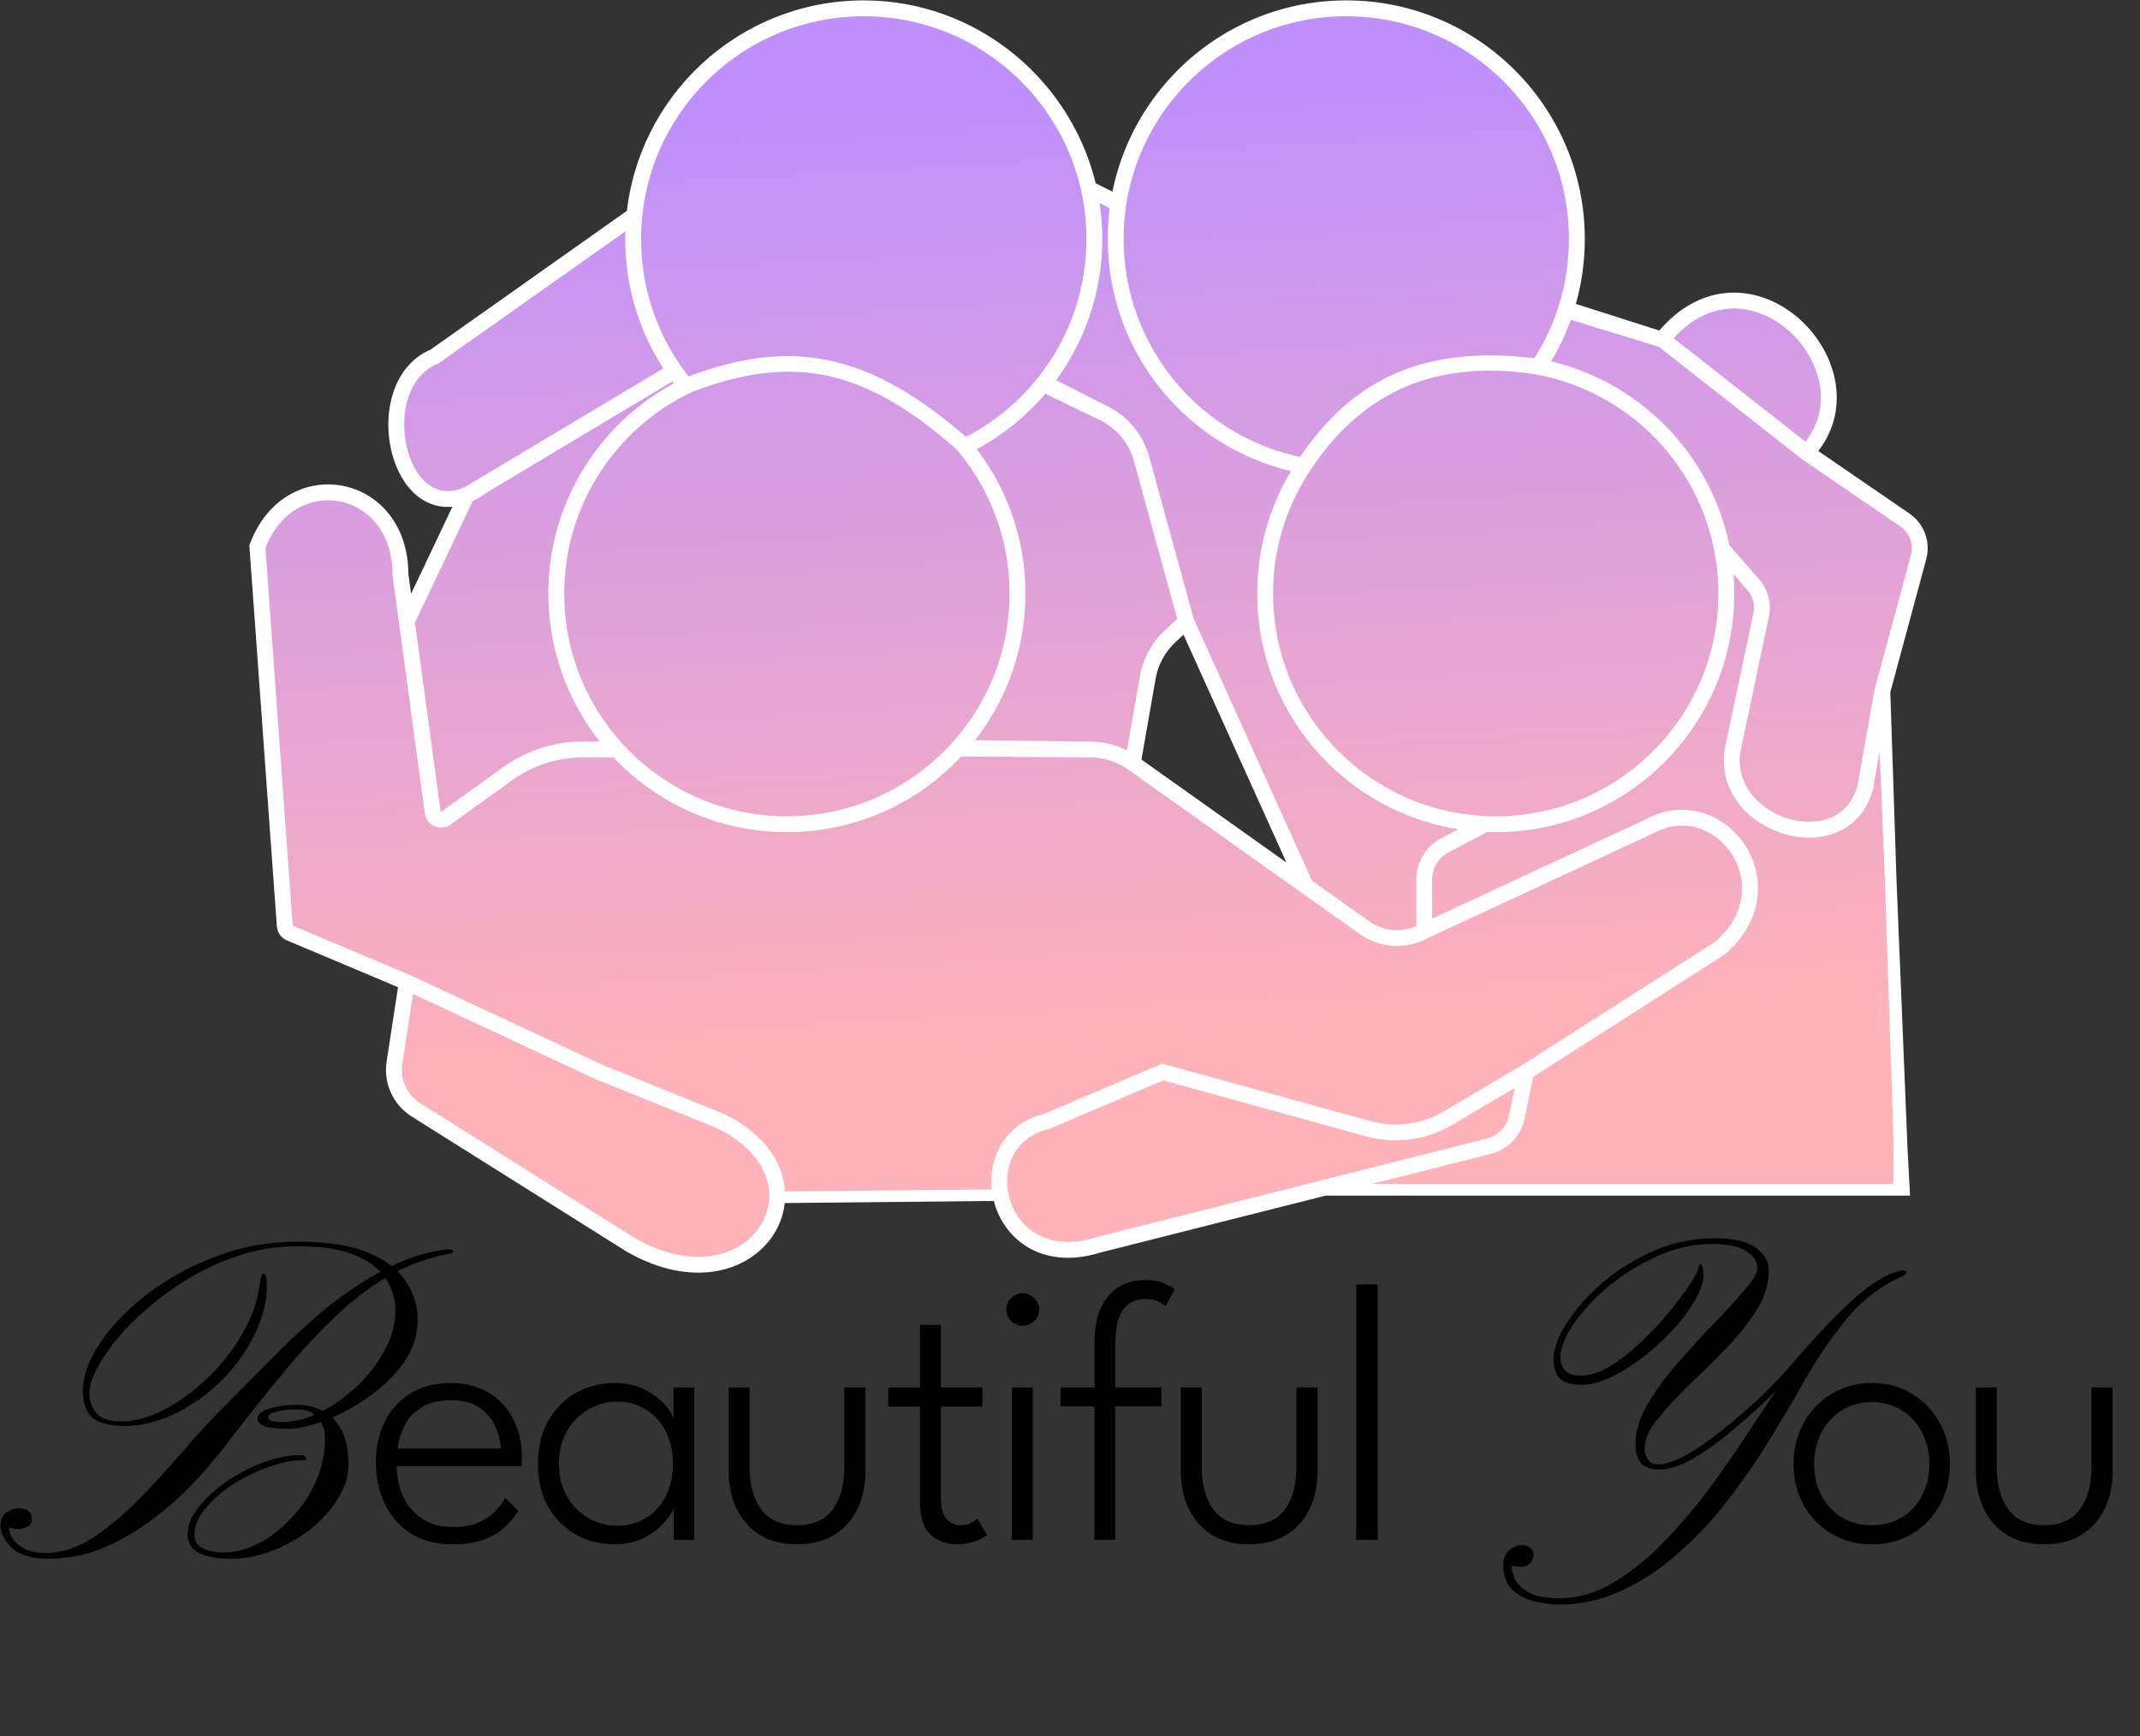 <svg width="2767" height="2245" viewBox="0 0 2767 2245" fill="none" xmlns="http://www.w3.org/2000/svg">
<rect x="0" y="0" width="2767" height="2245" fill="#333333" stroke="none"/>
<path d="M1247.91 573.895C1345.28 525.581 1412.22 425.118 1412.22 309.017C1412.22 145.821 1279.97 13.523 1116.83 13.523C953.687 13.523 821.436 145.821 821.436 309.017C821.436 379.823 846.33 444.812 887.842 495.703C1020.2 444.337 1119.59 460.907 1247.91 573.895Z" fill="url(#paint0_linear_199_2)"/>
<path d="M1987.69 471.211C2018.31 424.651 2036.13 368.916 2036.13 309.017C2036.13 145.821 1903.88 13.523 1740.74 13.523C1577.6 13.523 1445.35 145.821 1445.35 309.017C1445.35 452.962 1548.24 572.868 1684.46 599.155C1751.78 496.808 1842.88 452.622 1987.69 471.211Z" fill="url(#paint1_linear_199_2)"/>
<path d="M722.052 767.448C722.052 651.347 788.986 550.885 886.358 502.57L891.488 500.086C1028.49 447.099 1125.11 471.954 1242.78 576.379L1246.43 580.763C1287.94 631.654 1312.83 696.643 1312.83 767.448C1312.83 930.645 1180.58 1062.94 1017.44 1062.94C854.303 1062.94 722.052 930.645 722.052 767.448Z" fill="url(#paint2_linear_199_2)"/>
<path d="M2223.24 707.232C2199.19 591.05 2106.96 499.829 1990.27 477.311L1984.32 476.227C1858.78 457.564 1760.06 496.808 1690.4 600.238L1687.03 605.254C1656.41 651.814 1638.59 707.549 1638.59 767.448C1638.59 930.645 1770.85 1062.94 1933.99 1062.94C2097.13 1062.94 2229.38 930.645 2229.38 767.448C2229.38 748.163 2227.53 729.31 2224 711.055L2223.24 707.232Z" fill="url(#paint3_linear_199_2)"/>
<path d="M558.085 637.703C570.912 643.891 586.553 644.586 604.634 636.423L868.266 478.733C835.234 430.414 815.914 371.973 815.914 309.017C815.914 300.614 816.259 292.291 816.934 284.062L563.272 463.342L562.984 463.461C540.485 472.728 526.454 492.123 519.766 515.15C513.069 538.207 513.817 564.69 520.749 587.561C527.697 610.484 540.703 629.318 558.085 637.703Z" fill="url(#paint4_linear_199_2)"/>
<path d="M791.518 966.285C744.842 913.255 716.53 843.659 716.53 767.448C716.53 649.637 784.186 547.633 882.752 498.195C878.829 493.344 875.053 488.368 871.432 483.274L626.959 629.504C620.19 634.492 613.609 638.392 607.244 641.297L605.478 642.354L528.843 803.792L562.197 1049.86C563.037 1056.06 570.172 1059.13 575.243 1055.48L654.995 998.034C683.655 977.392 718.077 966.285 753.393 966.285H791.518Z" fill="url(#paint5_linear_199_2)"/>
<path d="M2153.23 438.375L2335.53 581.426C2380.89 530.638 2362.61 462.499 2318.82 422.912C2296.72 402.932 2268.36 390.51 2238.89 391.433C2210.14 392.334 2179.97 405.955 2153.23 438.375Z" fill="url(#paint6_linear_199_2)"/>
<path d="M1969.25 1391.59L1873.37 1448.21C1841.79 1466.87 1803.99 1471.89 1768.63 1462.13L1503.52 1388.97L1355.1 1452.21L1354.87 1452.26C1328.75 1458.29 1311.67 1473.46 1302.62 1492.11C1293.54 1510.84 1292.48 1533.24 1298.79 1553.7C1305.1 1574.14 1318.72 1592.5 1338.84 1603.25C1358.93 1613.99 1385.75 1617.28 1418.75 1607.11L1418.81 1607.08L1418.88 1607.07L1690.49 1538.44L1924.19 1479.39C1941.67 1474.98 1955.07 1460.94 1958.68 1443.28L1969.25 1391.59Z" fill="url(#paint7_linear_199_2)"/>
<path d="M512.739 1374.65L528.167 1274.12L773.403 1388.59L930.735 1452.09C968.137 1470.48 989.244 1494.99 997.706 1519.76C1006.17 1544.55 1002.09 1569.89 988.572 1590.27C961.622 1630.87 896.436 1652.37 817.332 1607.37L539.199 1432.56C519.629 1420.26 509.232 1397.5 512.739 1374.65Z" fill="url(#paint8_linear_199_2)"/>
<path d="M1925.54 1484.75L1713.04 1538.44H2455.21L2456.16 1486.15L2444.59 1135.5L2435.04 902.525L2414.28 1019.37L2414.24 1019.5C2407.11 1045.09 2391.35 1061.25 2371.92 1069.34C2352.59 1077.38 2329.83 1077.34 2308.65 1071C2266.39 1058.36 2229.11 1020.12 2237.7 968.593L2237.71 968.534L2274.57 794.009C2277.26 781.256 2273.79 767.978 2265.21 758.168L2231.04 719.096C2233.58 734.838 2234.9 750.988 2234.9 767.448C2234.9 933.695 2100.18 1068.47 1933.99 1068.47C1927.38 1068.47 1920.83 1068.25 1914.33 1067.83L1915.95 1070.91L1869.29 1095.57C1853.91 1103.71 1844.28 1119.68 1844.28 1137.08V1199.46L2131.51 1066C2178.51 1040.4 2226.22 1060.38 2249.98 1096.88C2273.83 1133.52 2273.67 1186.85 2225.65 1227.98L2225.5 1228.1L1975.67 1387.75L1964.09 1444.39C1960.05 1464.13 1945.07 1479.81 1925.54 1484.75Z" fill="url(#paint9_linear_199_2)"/>
<path d="M2028.34 397.837C2020.14 424.427 2008.36 449.448 1993.56 472.329C2112.18 496.161 2205.58 589.774 2229.14 708.538L2269.37 754.531C2279.09 765.649 2283.02 780.697 2279.97 795.151L2243.14 969.501L2243.13 969.558C2235.19 1017.42 2269.68 1053.58 2310.23 1065.71C2330.45 1071.76 2351.87 1071.7 2369.8 1064.24C2387.61 1056.83 2402.19 1042.04 2408.89 1018.14L2430.97 893.88L2478.04 719.656C2482.63 702.667 2475.99 684.631 2461.48 674.68L2334.21 587.408L2148.36 441.576L2026.44 404.259L2028.34 397.837Z" fill="url(#paint10_linear_199_2)"/>
<path d="M933.079 1447.09C971.54 1465.98 993.887 1491.5 1002.93 1517.98C1006.36 1528.02 1007.86 1538.16 1007.61 1548.07L1291 1545.26C1287.36 1526.46 1289.39 1506.74 1297.65 1489.7C1307.41 1469.58 1325.8 1453.37 1353.39 1446.93L1503.13 1383.13L1770.1 1456.81C1804.01 1466.17 1840.27 1461.35 1870.57 1443.46L1971.71 1383.73L1971.8 1383.67L2222.21 1223.66C2267.9 1184.42 2267.72 1134.26 2245.35 1099.89C2222.88 1065.37 2178.15 1046.84 2134.08 1070.89L2134 1070.93L1842.77 1206.25C1817.37 1220.22 1786.22 1218.43 1762.58 1201.65L1463.07 988.943L1463.07 988.94C1447.37 977.795 1428.6 971.808 1409.36 971.808L1239.52 970.579C1184.5 1030.74 1105.38 1068.47 1017.44 1068.47C930.112 1068.47 851.471 1031.25 796.501 971.808H753.393C719.235 971.808 685.942 982.551 658.222 1002.52L578.47 1059.96C570.017 1066.05 558.126 1060.93 556.726 1050.61L515.001 742.78V742.593C515.001 683.718 479.977 648.335 440.296 640.843C400.752 633.376 355.952 653.484 335.594 707.099L370.951 1196.83C371.176 1199.94 373.126 1202.66 375.997 1203.87L527.117 1267.54L775.606 1383.52L932.895 1447.01L932.989 1447.05L933.079 1447.09Z" fill="url(#paint11_linear_199_2)"/>
<path d="M1349.59 499.81C1322.89 532.366 1289.5 559.22 1251.52 578.27C1293.32 629.963 1318.36 695.78 1318.36 767.448C1318.36 842.743 1290.72 911.581 1245.04 964.366L1409.36 966.285C1428.31 966.285 1446.82 971.763 1462.69 982.013L1481.39 875.166C1485.01 854.541 1495.21 835.646 1510.48 821.325L1530.59 802.474L1473.4 594.254C1466.38 568.691 1448.58 547.452 1424.64 536.078L1349.59 499.81Z" fill="url(#paint12_linear_199_2)"/>
<path d="M1417.74 309.017C1417.74 378.847 1393.97 443.122 1354.09 494.19L1427.01 531.089C1452.4 543.153 1471.28 565.678 1478.73 592.791L1536.29 802.409L1690.49 1143.68L1765.78 1197.14C1787.27 1212.41 1815.47 1214.29 1838.76 1202.13V1137.08C1838.76 1117.63 1849.52 1099.78 1866.71 1090.69L1910.47 1067.56C1755.27 1055.56 1633.07 925.777 1633.07 767.448C1633.07 707.249 1650.74 651.177 1681.17 604.137C1543.51 576.482 1439.83 454.862 1439.83 309.017C1439.83 294.17 1440.9 279.574 1442.98 265.303L1411.63 248.367C1415.64 267.958 1417.74 288.242 1417.74 309.017Z" fill="url(#paint13_linear_199_2)"/>
<path d="M1417.74 309.017C1417.74 426.829 1350.08 528.833 1251.52 578.27M1417.74 309.017C1417.74 288.242 1415.64 267.958 1411.63 248.367M1417.74 309.017C1417.74 378.847 1393.97 443.122 1354.09 494.19M1251.52 578.27C1293.32 629.963 1318.36 695.78 1318.36 767.448M1251.52 578.27C1289.5 559.22 1322.89 532.366 1349.59 499.81M1411.63 248.367L1442.98 265.303M1411.63 248.367L1410.25 242.109L1443.98 258.915L1442.98 265.303M1411.63 248.367C1383.04 111.89 1261.75 8 1116.83 8C959.409 8 830.223 128.92 817.025 282.974L814.321 279.146L560.591 458.474C536.33 468.584 521.465 489.507 514.464 513.609C507.444 537.778 508.249 565.356 515.465 589.163C522.665 612.917 536.403 633.376 555.687 642.678C568.047 648.641 582.368 649.875 598.198 644.812L527.485 793.776L520.522 742.406C520.448 681.153 483.726 643.422 441.32 635.415C398.873 627.4 351.365 649.294 330.212 705.722L330 706.288L365.444 1197.23C365.819 1202.41 369.068 1206.94 373.854 1208.96L522.942 1271.77L507.282 1373.81C503.441 1398.84 514.828 1423.76 536.261 1437.23L814.446 1612.08L814.497 1612.12L814.549 1612.14C895.54 1658.24 964.223 1636.94 993.172 1593.32C1002.13 1579.83 1007.21 1564.27 1007.61 1548.07M1442.98 265.303C1440.9 279.574 1439.83 294.17 1439.83 309.017M1017.44 1068.47C930.112 1068.47 851.471 1031.25 796.501 971.808H753.393C719.235 971.808 685.942 982.551 658.222 1002.52L578.47 1059.96C570.017 1066.05 558.126 1060.93 556.726 1050.61L515.001 742.78V742.593C515.001 683.718 479.977 648.335 440.296 640.842C400.752 633.376 355.952 653.484 335.594 707.099L370.951 1196.83C371.176 1199.94 373.126 1202.66 375.997 1203.87L527.117 1267.54L775.606 1383.52L932.895 1447.01L932.989 1447.05L933.079 1447.09C971.54 1465.98 993.887 1491.5 1002.93 1517.98C1006.36 1528.02 1007.86 1538.16 1007.61 1548.07M1017.44 1068.47C1183.63 1068.47 1318.36 933.695 1318.36 767.448M1017.44 1068.47C1105.38 1068.47 1184.5 1030.74 1239.52 970.579M1318.36 767.448C1318.36 842.743 1290.72 911.581 1245.04 964.366M1993.56 472.329C2023.99 425.289 2041.65 369.217 2041.65 309.017C2041.65 142.77 1906.93 8 1740.74 8C1574.55 8 1439.83 142.77 1439.83 309.017M1993.56 472.329C2112.18 496.161 2205.58 589.774 2229.14 708.538L2269.37 754.531C2279.09 765.649 2283.02 780.697 2279.97 795.151L2243.14 969.501L2243.13 969.558C2235.19 1017.42 2269.68 1053.58 2310.23 1065.71C2330.45 1071.76 2351.87 1071.7 2369.8 1064.24C2387.61 1056.83 2402.19 1042.04 2408.89 1018.14L2430.97 893.88L2478.04 719.656C2482.63 702.667 2475.99 684.631 2461.48 674.68L2334.21 587.408L2148.36 441.576L2026.44 404.259L2028.34 397.837M1993.56 472.329C2008.36 449.448 2020.14 424.427 2028.34 397.837M1439.83 309.017C1439.83 454.862 1543.51 576.482 1681.17 604.137C1650.74 651.177 1633.07 707.249 1633.07 767.448C1633.07 925.777 1755.27 1055.56 1910.47 1067.56L1866.71 1090.69C1849.52 1099.78 1838.76 1117.63 1838.76 1137.08V1202.13C1815.47 1214.29 1787.27 1212.41 1765.78 1197.14L1690.49 1143.68L1536.29 802.409L1478.73 592.791C1471.28 565.678 1452.4 543.153 1427.01 531.089L1354.09 494.19M1354.09 494.19L1349.59 499.81M1349.59 499.81L1424.64 536.078C1448.58 547.452 1466.38 568.691 1473.4 594.254L1530.59 802.474L1510.48 821.325C1495.21 835.646 1485.01 854.541 1481.39 875.166L1462.69 982.013C1446.82 971.762 1428.31 966.285 1409.36 966.285L1245.04 964.366M1245.04 964.366L1239.52 970.579M1239.52 970.579L1409.36 971.808C1428.6 971.808 1447.37 977.795 1463.07 988.94L1463.07 988.943L1762.58 1201.65C1786.22 1218.43 1817.37 1220.22 1842.77 1206.25L2134 1070.93L2134.08 1070.89C2178.15 1046.84 2222.88 1065.37 2245.35 1099.89C2267.72 1134.26 2267.9 1184.42 2222.21 1223.65L1971.8 1383.67L1971.71 1383.73L1870.57 1443.46C1840.27 1461.35 1804.01 1466.17 1770.1 1456.81L1503.13 1383.13L1353.39 1446.93C1325.8 1453.37 1307.41 1469.58 1297.65 1489.7C1289.39 1506.74 1287.36 1526.46 1291 1545.26M2458.97 1486.24L2456.16 1486.15M2458.97 1486.24L2461.78 1538.44H2455.21M2458.97 1486.24L2444.59 1135.5M2456.16 1486.15L2455.21 1538.44M2456.16 1486.15L2444.59 1135.5M2028.34 397.837L2148 436.052C2175.84 401.729 2207.81 386.881 2238.72 385.913C2269.86 384.937 2299.57 398.061 2322.53 418.815C2367.64 459.605 2387.59 530.979 2340.01 584.694L2464.6 670.125C2481.05 681.402 2488.57 701.843 2483.37 721.097L2436.63 894.11L2444.59 1135.5M1984.32 476.227L1987.69 471.211M1984.32 476.227C1858.78 457.564 1760.06 496.808 1690.4 600.238M1984.32 476.227L1990.27 477.311C2106.96 499.829 2199.19 591.05 2223.24 707.232L2224 711.055C2227.53 729.31 2229.38 748.163 2229.38 767.448C2229.38 930.645 2097.13 1062.94 1933.99 1062.94C1770.85 1062.94 1638.59 930.645 1638.59 767.448C1638.59 707.549 1656.41 651.814 1687.03 605.254L1690.4 600.238M1987.69 471.211C2018.31 424.651 2036.13 368.916 2036.13 309.017C2036.13 145.821 1903.88 13.523 1740.74 13.523C1577.6 13.523 1445.35 145.821 1445.35 309.017C1445.35 452.962 1548.24 572.868 1684.46 599.155M1987.69 471.211C1842.88 452.622 1751.78 496.808 1684.46 599.155M1684.46 599.155L1690.4 600.238M1007.61 1548.07L1291 1545.26M1291 1545.26C1291.65 1548.65 1292.49 1552.01 1293.52 1555.33C1300.2 1577 1314.7 1596.61 1336.24 1608.12C1357.81 1619.65 1386.16 1622.92 1420.31 1612.4L1713.04 1538.44M1690.49 1538.44L1418.88 1607.07L1418.81 1607.08L1418.75 1607.11C1385.75 1617.28 1358.93 1613.99 1338.84 1603.25C1318.72 1592.5 1305.1 1574.14 1298.79 1553.7C1292.48 1533.24 1293.54 1510.84 1302.62 1492.11C1311.67 1473.46 1328.75 1458.29 1354.87 1452.26L1355.1 1452.21L1503.52 1388.97L1768.63 1462.13C1803.99 1471.89 1841.79 1466.87 1873.37 1448.21L1969.25 1391.59L1958.68 1443.28C1955.07 1460.94 1941.67 1474.98 1924.19 1479.39L1690.49 1538.44ZM1690.49 1538.44H1713.04M2455.21 1538.44H1713.04M1713.04 1538.44L1925.54 1484.75C1945.07 1479.81 1960.05 1464.13 1964.09 1444.39L1975.67 1387.75L2225.5 1228.1L2225.65 1227.98C2273.67 1186.85 2273.83 1133.52 2249.98 1096.88C2226.22 1060.38 2178.51 1040.4 2131.51 1066L1844.28 1199.46V1137.08C1844.28 1119.68 1853.91 1103.71 1869.29 1095.57L1915.95 1070.91L1914.33 1067.83C1920.83 1068.25 1927.38 1068.47 1933.99 1068.47C2100.18 1068.47 2234.9 933.695 2234.9 767.448C2234.9 750.988 2233.58 734.838 2231.04 719.096L2265.21 758.168C2273.79 767.978 2277.26 781.256 2274.57 794.009L2237.71 968.534L2237.7 968.593C2229.11 1020.12 2266.39 1058.36 2308.65 1071C2329.83 1077.34 2352.59 1077.38 2371.92 1069.34C2391.35 1061.25 2407.11 1045.09 2414.24 1019.5L2414.28 1019.37L2435.04 902.525L2444.59 1135.5M791.518 966.285C744.842 913.255 716.53 843.659 716.53 767.448C716.53 649.637 784.186 547.633 882.752 498.195C878.829 493.344 875.053 488.368 871.432 483.274L626.959 629.504C620.19 634.492 613.609 638.392 607.244 641.297L605.478 642.354L528.843 803.792L562.197 1049.86C563.037 1056.06 570.172 1059.13 575.244 1055.48L654.995 998.034C683.655 977.392 718.077 966.285 753.393 966.285H791.518ZM868.266 478.733C835.234 430.414 815.914 371.973 815.914 309.017C815.914 300.614 816.259 292.291 816.934 284.062L563.272 463.342L562.984 463.461C540.485 472.728 526.454 492.123 519.766 515.15C513.069 538.207 513.817 564.69 520.749 587.561C527.697 610.484 540.703 629.318 558.085 637.703C570.912 643.891 586.553 644.586 604.634 636.423L868.266 478.733ZM1247.91 573.895C1345.28 525.581 1412.22 425.118 1412.22 309.017C1412.22 145.821 1279.97 13.523 1116.83 13.523C953.687 13.523 821.436 145.821 821.436 309.017C821.436 379.823 846.33 444.812 887.842 495.703C1020.2 444.337 1119.59 460.907 1247.91 573.895ZM1242.78 576.379L1246.43 580.763C1287.94 631.654 1312.83 696.643 1312.83 767.448C1312.83 930.645 1180.58 1062.94 1017.44 1062.94C854.303 1062.94 722.052 930.645 722.052 767.448C722.052 651.347 788.986 550.885 886.358 502.57L891.488 500.086C1028.49 447.099 1125.11 471.954 1242.78 576.379ZM528.167 1274.12L512.739 1374.65C509.232 1397.5 519.629 1420.26 539.199 1432.56L817.332 1607.37C896.436 1652.37 961.622 1630.87 988.572 1590.27C1002.09 1569.89 1006.17 1544.55 997.706 1519.76C989.244 1494.99 968.137 1470.48 930.735 1452.09L773.403 1388.59L528.167 1274.12ZM2153.23 438.375L2335.53 581.426C2380.89 530.638 2362.61 462.499 2318.82 422.912C2296.72 402.932 2268.36 390.51 2238.89 391.433C2210.14 392.334 2179.97 405.955 2153.23 438.375ZM1532.76 808.003L1514.26 825.354C1499.86 838.857 1490.24 856.672 1486.83 876.118L1467.69 985.45L1681.57 1137.34L1532.76 808.003Z" stroke="white" stroke-width="15"/>
<path d="M62.06 2015.4C40.847 2015.4 25.307 2010.71 15.44 2001.34C5.573 1991.97 0.64 1982.35 0.64 1972.48C0.64 1965.08 3.107 1959.65 8.04 1956.2C12.48 1952.25 17.907 1950.28 24.32 1950.28C30.733 1950.28 35.173 1951.76 37.64 1954.72C40.107 1957.19 41.34 1960.15 41.34 1963.6C41.34 1968.53 39.367 1971.99 35.42 1973.96C31.473 1975.93 27.527 1976.92 23.58 1976.92C20.127 1976.92 17.66 1976.67 16.18 1976.18C14.207 1975.69 12.727 1975.19 11.74 1974.7C11.74 1983.58 16.18 1991.47 25.06 1998.38C33.447 2004.79 44.793 2008 59.1 2008C79.327 2008 99.8 2001.34 120.52 1988.02C141.24 1974.21 161.22 1957.43 180.46 1937.7C200.193 1917.47 218.94 1897 236.7 1876.28C254.46 1855.56 270.493 1838.05 284.8 1823.74C305.027 1803.51 325.993 1782.3 347.7 1760.1C369.407 1737.9 392.1 1716.69 415.78 1696.46C439.953 1676.23 465.113 1658.97 491.26 1644.66C517.407 1629.86 544.787 1620.24 573.4 1615.8C580.307 1614.81 584.253 1615.31 585.24 1617.28C586.72 1618.76 585.487 1619.99 581.54 1620.98C554.407 1625.91 529 1635.04 505.32 1648.36C482.133 1661.19 459.193 1678.21 436.5 1699.42C414.3 1720.14 391.113 1745.05 366.94 1774.16C343.26 1802.77 317.36 1835.33 289.24 1871.84C276.907 1888.12 262.6 1904.65 246.32 1921.42C230.04 1938.19 212.033 1953.73 192.3 1968.04C172.567 1982.35 151.847 1993.94 130.14 2002.82C108.433 2011.21 85.74 2015.4 62.06 2015.4ZM298.86 2015.4C261.367 2015.4 242.62 2005.04 242.62 1984.32C242.62 1971.99 247.553 1959.9 257.42 1948.06C267.287 1935.73 279.867 1924.38 295.16 1914.02C310.947 1903.66 327.227 1895.52 344 1889.6C360.773 1883.68 376.067 1880.97 389.88 1881.46C392.84 1881.46 394.813 1882.69 395.8 1885.16C396.787 1887.13 394.813 1888.12 389.88 1888.12C377.053 1888.12 362.747 1891.08 346.96 1897C331.173 1902.43 315.88 1909.83 301.08 1919.2C286.773 1928.57 274.933 1938.93 265.56 1950.28C256.187 1961.63 251.5 1972.97 251.5 1984.32C251.5 1992.71 255.2 1998.63 262.6 2002.08C270 2005.53 278.88 2007.26 289.24 2007.26C304.04 2007.26 319.087 2003.31 334.38 1995.42C349.673 1987.53 363.733 1976.67 376.56 1962.86C389.88 1949.05 400.487 1933.26 408.38 1915.5C416.273 1897.74 420.22 1879.24 420.22 1860C420.22 1848.65 417.013 1839.53 410.6 1832.62C404.68 1825.71 396.047 1822.26 384.7 1822.26C373.353 1822.26 364.227 1823.25 357.32 1825.22C350.413 1827.19 346.96 1829.41 346.96 1831.88C346.96 1834.35 348.193 1836.07 350.66 1837.06C353.62 1838.05 358.8 1838.54 366.2 1838.54C380.507 1838.54 395.8 1834.59 412.08 1826.7C428.853 1818.81 444.64 1807.95 459.44 1794.14C474.733 1780.33 487.067 1764.79 496.44 1747.52C506.307 1730.25 511.24 1712.25 511.24 1693.5C511.24 1681.17 507.787 1668.83 500.88 1656.5C493.973 1643.67 481.393 1633.07 463.14 1624.68C444.887 1615.8 418.493 1611.36 383.96 1611.36C355.347 1611.36 327.72 1616.29 301.08 1626.16C274.933 1635.53 250.513 1647.87 227.82 1663.16C205.62 1678.45 185.887 1694.73 168.62 1712C151.847 1729.27 138.773 1746.04 129.4 1762.32C120.027 1778.11 115.34 1791.43 115.34 1802.28C115.34 1810.67 118.3 1818.81 124.22 1826.7C130.14 1834.1 141.487 1837.8 158.26 1837.8C174.54 1837.8 192.3 1832.87 211.54 1823C231.273 1812.64 250.02 1799.07 267.78 1782.3C286.033 1765.03 301.327 1745.55 313.66 1723.84C326.487 1701.64 334.133 1678.7 336.6 1655.02C337.587 1649.1 339.067 1646.39 341.04 1646.88C343.013 1647.37 344.247 1649.84 344.74 1654.28C346.22 1676.97 341.533 1699.67 330.68 1722.36C320.32 1744.56 306.013 1765.03 287.76 1783.78C269.507 1802.03 249.28 1816.59 227.08 1827.44C204.88 1838.29 182.927 1843.72 161.22 1843.72C142.473 1843.72 128.66 1840.27 119.78 1833.36C111.393 1826.45 107.2 1814.61 107.2 1797.84C107.2 1779.09 114.6 1758.62 129.4 1736.42C144.2 1714.22 164.427 1693.25 190.08 1673.52C216.227 1653.29 245.827 1637.01 278.88 1624.68C312.427 1611.85 347.947 1605.44 385.44 1605.44C423.427 1605.44 453.52 1610.13 475.72 1619.5C498.413 1628.87 514.693 1641.21 524.56 1656.5C534.92 1671.79 540.1 1688.57 540.1 1706.82C540.1 1726.55 533.933 1745.05 521.6 1762.32C509.76 1779.09 494.467 1793.89 475.72 1806.72C457.467 1819.55 438.72 1829.66 419.48 1837.06C400.733 1843.97 384.7 1847.42 371.38 1847.42C357.073 1847.42 346.96 1846.19 341.04 1843.72C335.613 1841.25 332.9 1838.05 332.9 1834.1C332.9 1829.17 337.833 1824.97 347.7 1821.52C358.06 1818.07 370.147 1816.34 383.96 1816.34C394.32 1816.34 404.68 1818.56 415.04 1823C425.4 1827.44 433.787 1835.33 440.2 1846.68C447.107 1858.03 450.56 1873.81 450.56 1894.04C450.56 1908.84 445.873 1923.64 436.5 1938.44C427.62 1952.75 415.78 1965.82 400.98 1977.66C386.18 1989.01 369.9 1998.13 352.14 2005.04C334.38 2011.95 316.62 2015.4 298.86 2015.4Z" fill="black"/>
<path d="M2015.44 2074.62C2004.59 2074.62 1993.73 2073.14 1982.88 2070.18C1971.53 2067.22 1962.16 2062.04 1954.76 2054.64C1947.36 2047.24 1943.66 2036.88 1943.66 2023.56C1943.66 2014.68 1946.62 2008.02 1952.54 2003.58C1957.97 1999.63 1962.65 1997.66 1966.6 1997.66C1972.03 1997.66 1976.22 1998.89 1979.18 2001.36C1981.65 2004.32 1982.88 2007.28 1982.88 2010.24C1982.88 2014.19 1981.65 2017.64 1979.18 2020.6C1976.22 2024.05 1972.27 2025.78 1967.34 2025.78C1963.39 2025.78 1960.43 2025.53 1958.46 2025.04C1955.99 2024.55 1954.76 2024.3 1954.76 2024.3C1954.27 2026.27 1955.01 2030.71 1956.98 2037.62C1958.95 2044.53 1964.38 2050.94 1973.26 2056.86C1982.14 2063.27 1996.45 2066.48 2016.18 2066.48C2040.85 2066.48 2064.77 2059.33 2087.96 2045.02C2111.64 2030.71 2134.09 2012.21 2155.3 1989.52C2177.01 1966.83 2197.48 1942.16 2216.72 1915.52C2235.96 1888.88 2253.72 1862.98 2270 1837.82C2286.77 1812.17 2301.82 1789.97 2315.14 1771.22C2328.95 1751.98 2340.79 1738.91 2350.66 1732C2356.09 1728.05 2359.79 1726.57 2361.76 1727.56C2364.23 1728.05 2362.01 1731.26 2355.1 1737.18C2352.63 1739.65 2345.97 1746.8 2335.12 1758.64C2324.27 1769.99 2310.95 1783.55 2295.16 1799.34C2279.37 1815.13 2262.35 1830.67 2244.1 1845.96C2226.34 1861.25 2208.83 1874.08 2191.56 1884.44C2174.29 1894.8 2159 1899.98 2145.68 1899.98C2133.84 1899.98 2125.7 1897.02 2121.26 1891.1C2116.82 1884.69 2114.6 1876.79 2114.6 1867.42C2114.6 1851.14 2119.78 1833.87 2130.14 1815.62C2140.99 1797.37 2154.31 1779.36 2170.1 1761.6C2185.89 1743.35 2201.43 1726.33 2216.72 1710.54C2232.51 1694.26 2245.58 1679.95 2255.94 1667.62C2266.79 1655.29 2272.22 1645.91 2272.22 1639.5C2272.22 1631.11 2267.53 1623.96 2258.16 1618.04C2249.28 1611.63 2234.48 1608.42 2213.76 1608.42C2190.08 1608.42 2166.65 1613.6 2143.46 1623.96C2120.27 1634.32 2099.06 1647.39 2079.82 1663.18C2061.07 1678.97 2046.03 1695.25 2034.68 1712.02C2023.33 1728.3 2017.66 1742.61 2017.66 1754.94C2017.66 1761.85 2019.63 1767.52 2023.58 1771.96C2027.53 1776.4 2034.43 1778.62 2044.3 1778.62C2055.65 1778.62 2067.98 1774.67 2081.3 1766.78C2095.11 1758.39 2108.43 1748.03 2121.26 1735.7C2134.58 1723.37 2146.67 1710.54 2157.52 1697.22C2168.37 1683.9 2177.25 1672.06 2184.16 1661.7C2191.07 1651.34 2195.01 1644.19 2196 1640.24C2196.99 1635.8 2197.97 1633.83 2198.96 1634.32C2200.44 1634.81 2201.43 1637.03 2201.92 1640.98C2203.89 1650.35 2201.67 1661.45 2195.26 1674.28C2188.85 1687.11 2179.72 1700.43 2167.88 1714.24C2156.04 1727.56 2142.72 1740.14 2127.92 1751.98C2113.61 1763.33 2099.06 1772.7 2084.26 1780.1C2069.95 1787.01 2056.88 1790.46 2045.04 1790.46C2030.24 1790.46 2020.37 1787.25 2015.44 1780.84C2011 1774.43 2008.78 1766.78 2008.78 1757.9C2008.78 1744.09 2014.45 1728.3 2025.8 1710.54C2037.15 1692.78 2052.44 1675.51 2071.68 1658.74C2091.41 1641.97 2113.61 1628.15 2138.28 1617.3C2163.44 1606.45 2189.34 1601.02 2215.98 1601.02C2241.63 1601.02 2259.89 1605.21 2270.74 1613.6C2281.59 1621.49 2287.02 1631.11 2287.02 1642.46C2287.02 1660.22 2281.59 1677.73 2270.74 1695C2259.89 1711.77 2246.57 1728.3 2230.78 1744.58C2214.99 1760.86 2198.96 1776.65 2182.68 1791.94C2166.89 1807.23 2153.57 1821.79 2142.72 1835.6C2131.87 1848.92 2126.44 1861.5 2126.44 1873.34C2126.44 1878.27 2127.92 1882.96 2130.88 1887.4C2133.84 1891.35 2138.28 1893.32 2144.2 1893.32C2154.07 1893.32 2166.4 1889.13 2181.2 1880.74C2196 1872.35 2211.54 1861.5 2227.82 1848.18C2244.59 1834.86 2260.87 1820.8 2276.66 1806C2292.45 1790.71 2306.26 1776.15 2318.1 1762.34C2335.86 1741.62 2352.88 1722.87 2369.16 1706.1C2385.93 1688.83 2401.47 1674.77 2415.78 1663.92C2430.58 1653.07 2444.15 1646.16 2456.48 1643.2C2461.41 1642.21 2464.13 1642.71 2464.62 1644.68C2465.11 1646.65 2463.63 1648.38 2460.18 1649.86C2431.57 1662.69 2407.39 1681.19 2387.66 1705.36C2367.93 1729.53 2349.43 1756.67 2332.16 1786.76C2315.39 1816.85 2297.13 1847.44 2277.4 1878.52C2262.11 1902.2 2245.09 1925.88 2226.34 1949.56C2207.59 1972.75 2187.12 1993.71 2164.92 2012.46C2143.21 2031.21 2119.78 2046.25 2094.62 2057.6C2069.46 2068.95 2043.07 2074.62 2015.44 2074.62Z" fill="black"/>
<path d="M2420.48 1996.76C2400.8 1996.76 2383.28 1992.2 2367.92 1983.08C2352.72 1973.8 2340.72 1961.32 2331.92 1945.64C2323.28 1929.96 2318.96 1912.44 2318.96 1893.08C2318.96 1873.72 2323.28 1856.12 2331.92 1840.28C2340.72 1824.28 2352.72 1811.64 2367.92 1802.36C2383.28 1792.92 2400.8 1788.2 2420.48 1788.2C2440.16 1788.2 2457.52 1792.92 2472.56 1802.36C2487.76 1811.64 2499.68 1824.28 2508.32 1840.28C2516.96 1856.12 2521.28 1873.72 2521.28 1893.08C2521.28 1912.44 2516.96 1929.96 2508.32 1945.64C2499.68 1961.32 2487.76 1973.8 2472.56 1983.08C2457.52 1992.2 2440.16 1996.76 2420.48 1996.76ZM2420.48 1972.04C2435.36 1972.04 2448.32 1968.6 2459.36 1961.72C2470.56 1954.84 2479.2 1945.4 2485.28 1933.4C2491.52 1921.4 2494.64 1907.96 2494.64 1893.08C2494.64 1878.04 2491.52 1864.52 2485.28 1852.52C2479.2 1840.36 2470.56 1830.76 2459.36 1823.72C2448.32 1816.52 2435.36 1812.92 2420.48 1812.92C2405.44 1812.92 2392.32 1816.52 2381.12 1823.72C2369.92 1830.76 2361.2 1840.36 2354.96 1852.52C2348.72 1864.52 2345.6 1878.04 2345.6 1893.08C2345.6 1907.96 2348.72 1921.4 2354.96 1933.4C2361.2 1945.4 2369.92 1954.84 2381.12 1961.72C2392.32 1968.6 2405.44 1972.04 2420.48 1972.04ZM2581.83 1896.92C2581.83 1919.96 2586.87 1938.28 2596.95 1951.88C2607.19 1965.32 2622.55 1972.04 2643.03 1972.04C2663.67 1972.04 2679.03 1965.32 2689.11 1951.88C2699.19 1938.28 2704.23 1919.96 2704.23 1896.92V1793.96H2731.59V1901.72C2731.59 1920.12 2728.15 1936.52 2721.27 1950.92C2714.39 1965.16 2704.39 1976.36 2691.27 1984.52C2678.15 1992.68 2662.07 1996.76 2643.03 1996.76C2624.15 1996.76 2608.15 1992.68 2595.03 1984.52C2581.91 1976.36 2571.91 1965.16 2565.03 1950.92C2558.15 1936.52 2554.71 1920.12 2554.71 1901.72V1793.96H2581.83V1896.92Z" fill="black"/>
<path d="M512.84 1895.72C513 1909.48 515.72 1922.36 521 1934.36C526.44 1946.36 534.6 1956.04 545.48 1963.4C556.36 1970.76 570.04 1974.44 586.52 1974.44C599.96 1974.44 611.16 1972.28 620.12 1967.96C629.24 1963.48 636.44 1958.36 641.72 1952.6C647.16 1946.68 651 1941.4 653.24 1936.76L670.28 1953.56C664.36 1962.68 657.48 1970.52 649.64 1977.08C641.96 1983.48 632.84 1988.36 622.28 1991.72C611.88 1995.08 599.48 1996.76 585.08 1996.76C564.12 1996.76 546.2 1992.12 531.32 1982.84C516.6 1973.4 505.32 1960.6 497.48 1944.44C489.8 1928.28 485.96 1910.12 485.96 1889.96C485.96 1870.76 489.8 1853.48 497.48 1838.12C505.16 1822.76 516.2 1810.6 530.6 1801.64C545.16 1792.68 562.68 1788.2 583.16 1788.2C601.72 1788.2 617.8 1792.28 631.4 1800.44C645.16 1808.6 655.8 1819.96 663.32 1834.52C671 1848.92 674.84 1865.72 674.84 1884.92C674.84 1886.36 674.76 1888.2 674.6 1890.44C674.6 1892.68 674.52 1894.44 674.36 1895.72H512.84ZM647.48 1872.92C647.32 1864.28 645.16 1855.16 641 1845.56C637 1835.8 630.36 1827.56 621.08 1820.84C611.96 1813.96 599.4 1810.52 583.4 1810.52C566.76 1810.52 553.48 1813.88 543.56 1820.6C533.8 1827.16 526.68 1835.24 522.2 1844.84C517.72 1854.44 515 1863.8 514.04 1872.92H647.48ZM871.063 1991V1949.72C869.943 1954.04 866.183 1959.96 859.783 1967.48C853.543 1975 844.823 1981.8 833.623 1987.88C822.583 1993.8 809.463 1996.76 794.263 1996.76C776.503 1996.76 760.103 1992.68 745.063 1984.52C730.183 1976.2 718.183 1964.28 709.063 1948.76C700.103 1933.08 695.623 1914.36 695.623 1892.6C695.623 1870.84 700.103 1852.2 709.063 1836.68C718.183 1821 730.183 1809 745.063 1800.68C760.103 1792.36 776.503 1788.2 794.263 1788.2C809.463 1788.2 822.583 1791.08 833.623 1796.84C844.663 1802.44 853.383 1808.92 859.783 1816.28C866.343 1823.64 870.023 1829.8 870.823 1834.76V1793.96H897.703V1991H871.063ZM722.743 1892.6C722.743 1909.24 726.343 1923.56 733.543 1935.56C740.743 1947.56 750.023 1956.76 761.383 1963.16C772.903 1969.56 784.983 1972.76 797.623 1972.76C811.543 1972.76 823.943 1969.48 834.823 1962.92C845.703 1956.36 854.263 1947.08 860.503 1935.08C866.903 1923.08 870.103 1908.92 870.103 1892.6C870.103 1876.28 866.903 1862.12 860.503 1850.12C854.263 1838.12 845.703 1828.84 834.823 1822.28C823.943 1815.56 811.543 1812.2 797.623 1812.2C784.983 1812.2 772.903 1815.48 761.383 1822.04C750.023 1828.44 740.743 1837.64 733.543 1849.64C726.343 1861.64 722.743 1875.96 722.743 1892.6ZM969.271 1896.92C969.271 1919.96 974.311 1938.28 984.391 1951.88C994.631 1965.32 1009.99 1972.04 1030.47 1972.04C1051.11 1972.04 1066.47 1965.32 1076.55 1951.88C1086.63 1938.28 1091.67 1919.96 1091.67 1896.92V1793.96H1119.03V1901.72C1119.03 1920.12 1115.59 1936.52 1108.71 1950.92C1101.83 1965.16 1091.83 1976.36 1078.71 1984.52C1065.59 1992.68 1049.51 1996.76 1030.47 1996.76C1011.59 1996.76 995.591 1992.68 982.471 1984.52C969.351 1976.36 959.351 1965.16 952.471 1950.92C945.591 1936.52 942.151 1920.12 942.151 1901.72V1793.96H969.271V1896.92ZM1148.41 1793.96H1189.45V1713.08H1216.57V1793.96H1270.33V1818.68H1216.57V1935.56C1216.57 1948.68 1218.97 1958.04 1223.77 1963.64C1228.57 1969.24 1234.57 1972.04 1241.77 1972.04C1248.65 1972.04 1253.85 1970.84 1257.37 1968.44C1260.89 1966.04 1262.97 1964.44 1263.61 1963.64L1276.33 1984.52C1275.37 1985.32 1273.21 1986.76 1269.85 1988.84C1266.49 1990.76 1262.09 1992.52 1256.65 1994.12C1251.21 1995.88 1244.65 1996.76 1236.97 1996.76C1223.69 1996.76 1212.41 1992.52 1203.13 1984.04C1194.01 1975.4 1189.45 1961.64 1189.45 1942.76V1818.68H1148.41V1793.96ZM1308.21 1991V1793.96H1335.33V1991H1308.21ZM1322.13 1714.04C1316.37 1714.04 1311.41 1712.04 1307.25 1708.04C1303.25 1703.88 1301.25 1698.92 1301.25 1693.16C1301.25 1687.24 1303.33 1682.28 1307.49 1678.28C1311.65 1674.12 1316.53 1672.04 1322.13 1672.04C1325.97 1672.04 1329.49 1673 1332.69 1674.92C1336.05 1676.84 1338.69 1679.4 1340.61 1682.6C1342.69 1685.64 1343.73 1689.16 1343.73 1693.16C1343.73 1698.92 1341.57 1703.88 1337.25 1708.04C1333.09 1712.04 1328.05 1714.04 1322.13 1714.04ZM1371.25 1793.96H1415.17V1736.36C1415.17 1715.88 1418.37 1699.8 1424.77 1688.12C1431.17 1676.28 1439.25 1667.8 1449.01 1662.68C1458.77 1657.56 1468.77 1655 1479.01 1655C1491.17 1655 1500.61 1656.76 1507.33 1660.28C1514.05 1663.64 1517.97 1665.8 1519.09 1666.76L1507.33 1688.6C1506.37 1687.64 1503.57 1685.88 1498.93 1683.32C1494.45 1680.76 1488.13 1679.48 1479.97 1679.48C1473.89 1679.48 1467.97 1681 1462.21 1684.04C1456.45 1686.92 1451.65 1692.68 1447.81 1701.32C1443.97 1709.96 1442.05 1722.92 1442.05 1740.2V1793.96H1501.57V1818.44H1442.05V1991H1415.17V1818.44H1371.25V1793.96ZM1553.86 1896.92C1553.86 1919.96 1558.9 1938.28 1568.98 1951.88C1579.22 1965.32 1594.58 1972.04 1615.06 1972.04C1635.7 1972.04 1651.06 1965.32 1661.14 1951.88C1671.22 1938.28 1676.26 1919.96 1676.26 1896.92V1793.96H1703.62V1901.72C1703.62 1920.12 1700.18 1936.52 1693.3 1950.92C1686.42 1965.16 1676.42 1976.36 1663.3 1984.52C1650.18 1992.68 1634.1 1996.76 1615.06 1996.76C1596.18 1996.76 1580.18 1992.68 1567.06 1984.52C1553.94 1976.36 1543.94 1965.16 1537.06 1950.92C1530.18 1936.52 1526.74 1920.12 1526.74 1901.72V1793.96H1553.86V1896.92ZM1781.43 1991H1753.59V1660.76H1781.43V1991Z" fill="black"/>
<defs>
<linearGradient id="paint0_linear_199_2" x1="1408.53" y1="109.172" x2="1484.45" y2="1354.15" gradientUnits="userSpaceOnUse">
<stop stop-color="#BF90FC"/>
<stop offset="1" stop-color="#FFB2B8"/>
</linearGradient>
<linearGradient id="paint1_linear_199_2" x1="1408.53" y1="109.172" x2="1484.45" y2="1354.15" gradientUnits="userSpaceOnUse">
<stop stop-color="#BF90FC"/>
<stop offset="1" stop-color="#FFB2B8"/>
</linearGradient>
<linearGradient id="paint2_linear_199_2" x1="1408.53" y1="109.172" x2="1484.45" y2="1354.15" gradientUnits="userSpaceOnUse">
<stop stop-color="#BF90FC"/>
<stop offset="1" stop-color="#FFB2B8"/>
</linearGradient>
<linearGradient id="paint3_linear_199_2" x1="1408.53" y1="109.172" x2="1484.45" y2="1354.15" gradientUnits="userSpaceOnUse">
<stop stop-color="#BF90FC"/>
<stop offset="1" stop-color="#FFB2B8"/>
</linearGradient>
<linearGradient id="paint4_linear_199_2" x1="1408.53" y1="109.172" x2="1484.45" y2="1354.15" gradientUnits="userSpaceOnUse">
<stop stop-color="#BF90FC"/>
<stop offset="1" stop-color="#FFB2B8"/>
</linearGradient>
<linearGradient id="paint5_linear_199_2" x1="1408.53" y1="109.172" x2="1484.45" y2="1354.15" gradientUnits="userSpaceOnUse">
<stop stop-color="#BF90FC"/>
<stop offset="1" stop-color="#FFB2B8"/>
</linearGradient>
<linearGradient id="paint6_linear_199_2" x1="1408.53" y1="109.172" x2="1484.45" y2="1354.15" gradientUnits="userSpaceOnUse">
<stop stop-color="#BF90FC"/>
<stop offset="1" stop-color="#FFB2B8"/>
</linearGradient>
<linearGradient id="paint7_linear_199_2" x1="1408.53" y1="109.172" x2="1484.45" y2="1354.15" gradientUnits="userSpaceOnUse">
<stop stop-color="#BF90FC"/>
<stop offset="1" stop-color="#FFB2B8"/>
</linearGradient>
<linearGradient id="paint8_linear_199_2" x1="1408.53" y1="109.172" x2="1484.45" y2="1354.15" gradientUnits="userSpaceOnUse">
<stop stop-color="#BF90FC"/>
<stop offset="1" stop-color="#FFB2B8"/>
</linearGradient>
<linearGradient id="paint9_linear_199_2" x1="1408.53" y1="109.172" x2="1484.45" y2="1354.15" gradientUnits="userSpaceOnUse">
<stop stop-color="#BF90FC"/>
<stop offset="1" stop-color="#FFB2B8"/>
</linearGradient>
<linearGradient id="paint10_linear_199_2" x1="1408.53" y1="109.172" x2="1484.45" y2="1354.15" gradientUnits="userSpaceOnUse">
<stop stop-color="#BF90FC"/>
<stop offset="1" stop-color="#FFB2B8"/>
</linearGradient>
<linearGradient id="paint11_linear_199_2" x1="1408.53" y1="109.172" x2="1484.45" y2="1354.15" gradientUnits="userSpaceOnUse">
<stop stop-color="#BF90FC"/>
<stop offset="1" stop-color="#FFB2B8"/>
</linearGradient>
<linearGradient id="paint12_linear_199_2" x1="1408.53" y1="109.172" x2="1484.45" y2="1354.15" gradientUnits="userSpaceOnUse">
<stop stop-color="#BF90FC"/>
<stop offset="1" stop-color="#FFB2B8"/>
</linearGradient>
<linearGradient id="paint13_linear_199_2" x1="1408.53" y1="109.172" x2="1484.45" y2="1354.15" gradientUnits="userSpaceOnUse">
<stop stop-color="#BF90FC"/>
<stop offset="1" stop-color="#FFB2B8"/>
</linearGradient>
</defs>
</svg>
